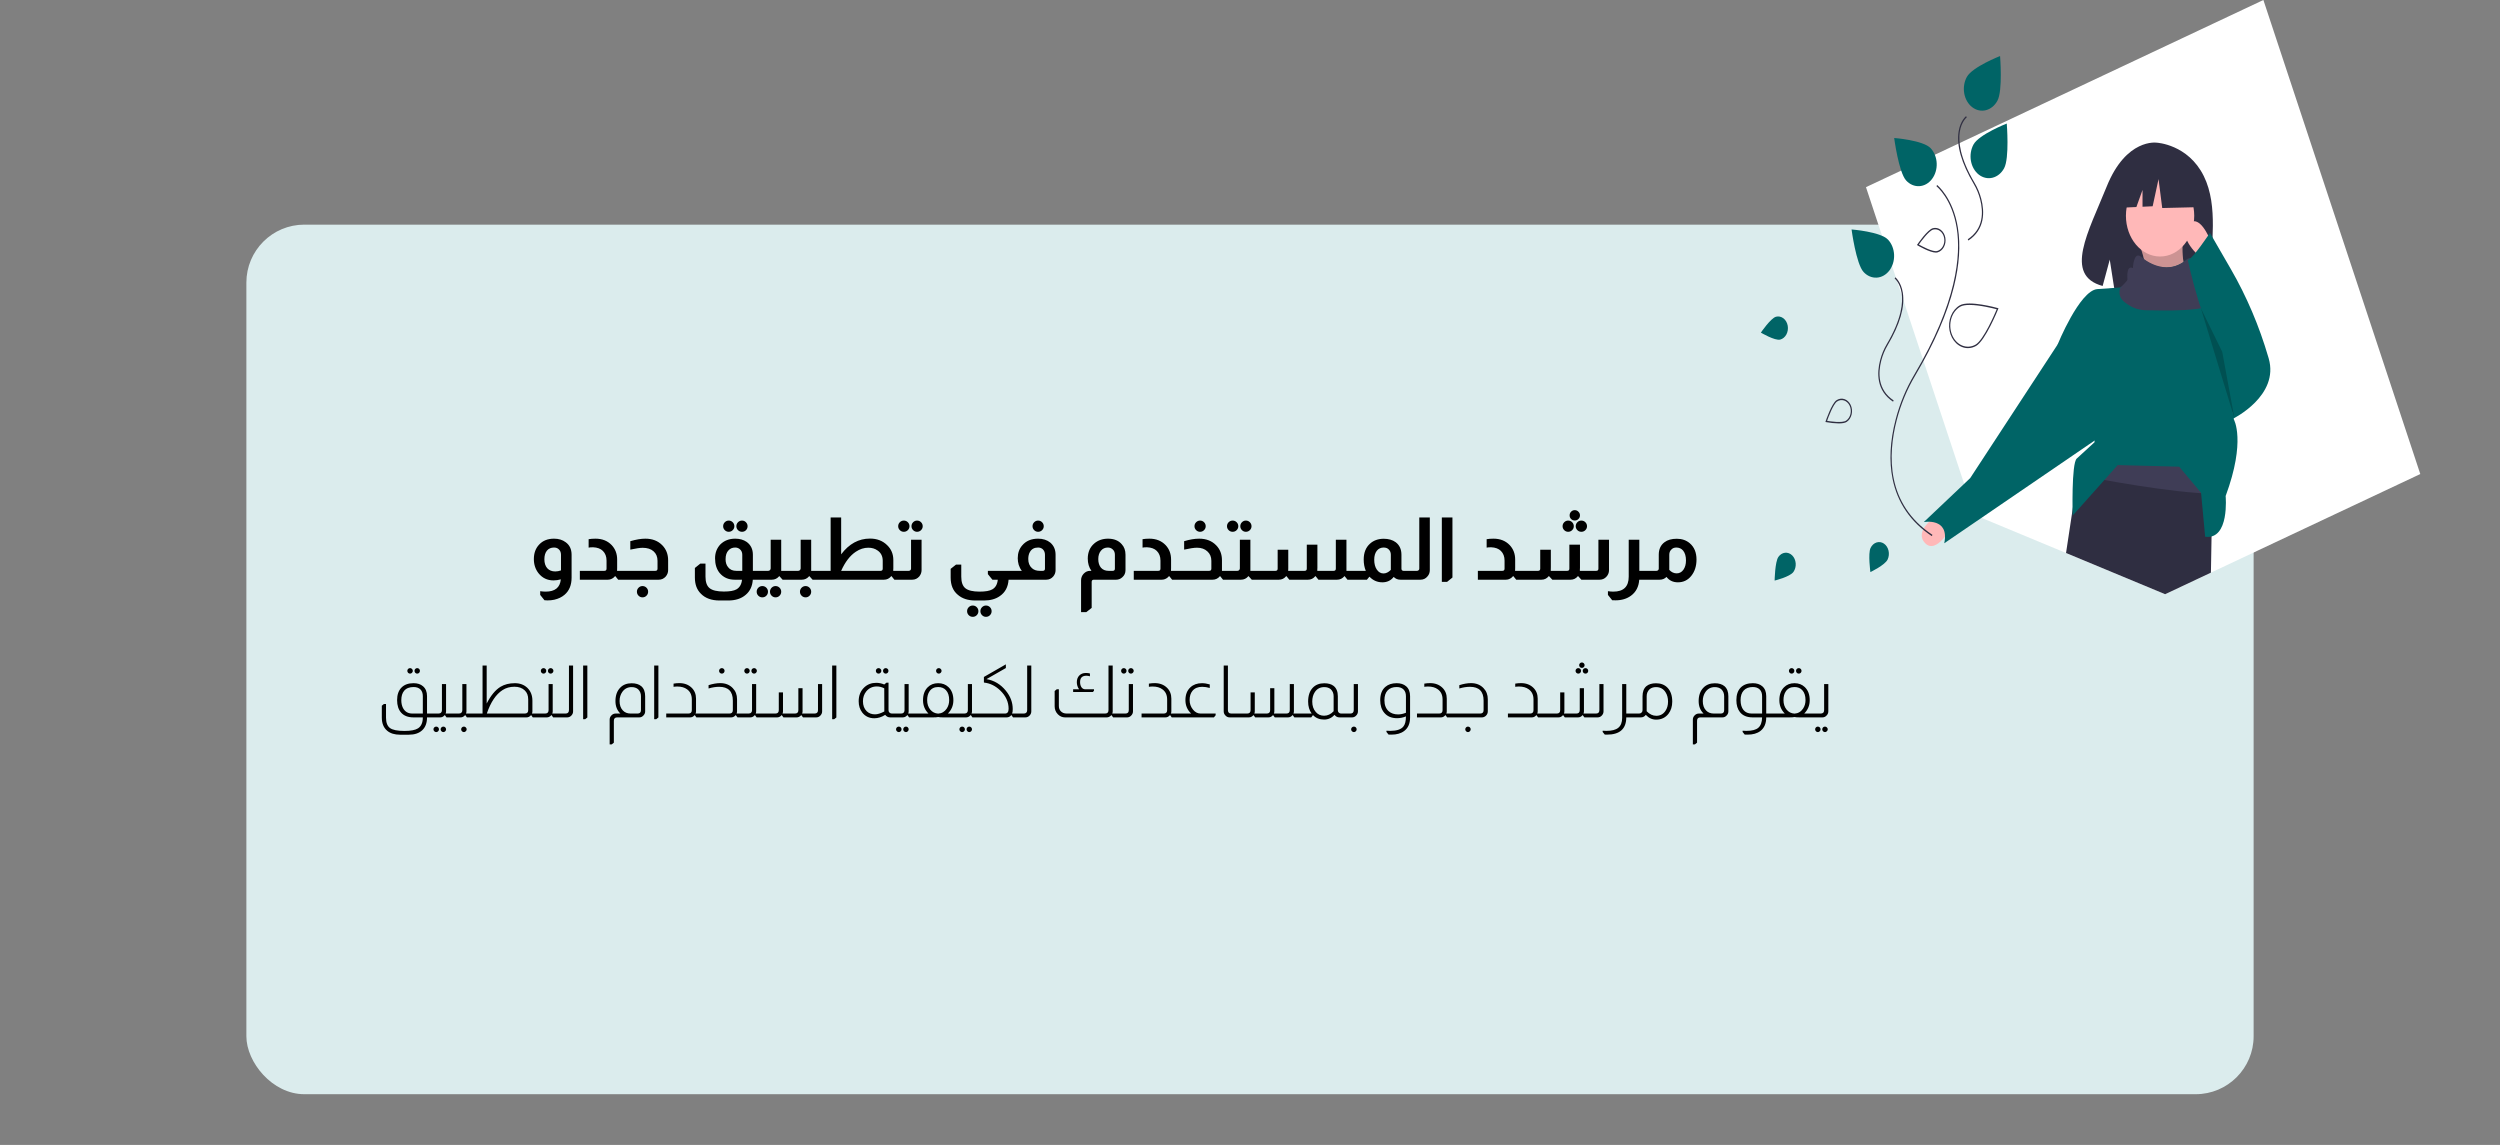 <svg width="345" height="158" viewBox="0 0 345 158" fill="none" xmlns="http://www.w3.org/2000/svg">
<rect x="0" y="0" width="345" height="158" fill="#808080" stroke="none"/>
<rect x="34" y="31" width="277" height="120" rx="8" fill="#DBECED"/>
<path d="M77.392 79.952C77.048 80.048 76.712 80.096 76.384 80.096C75.536 80.096 74.848 79.768 74.32 79.112C73.888 78.56 73.672 77.908 73.672 77.156C73.672 76.332 73.916 75.664 74.404 75.152C74.908 74.608 75.592 74.336 76.456 74.336C77.096 74.336 77.632 74.5 78.064 74.828C78.608 75.22 78.88 75.796 78.88 76.556V79.712C78.88 80.744 78.552 81.536 77.896 82.088C77.52 82.408 77.052 82.632 76.492 82.76C76.212 82.824 75.9 82.856 75.556 82.856C75.468 82.856 75.328 82.848 75.136 82.832L74.548 82.1V81.584C74.804 81.624 75.056 81.644 75.304 81.644C76.592 81.644 77.288 81.08 77.392 79.952ZM77.416 76.556C77.416 76.212 77.3 75.948 77.068 75.764C76.908 75.628 76.704 75.56 76.456 75.56C76.04 75.56 75.712 75.704 75.472 75.992C75.24 76.28 75.124 76.676 75.124 77.18C75.124 77.7 75.256 78.112 75.52 78.416C75.792 78.712 76.16 78.86 76.624 78.86C76.88 78.86 77.144 78.812 77.416 78.716V76.556ZM81.231 74.408C81.503 74.36 81.819 74.336 82.179 74.336C83.099 74.336 83.843 74.632 84.411 75.224C84.915 75.76 85.167 76.424 85.167 77.216V78.368C85.167 78.552 85.163 78.688 85.155 78.776H85.467V80H85.311L84.915 79.508H84.879C84.815 79.58 84.747 79.648 84.675 79.712C84.435 79.904 84.167 80 83.871 80H80.019V78.776H83.403C83.603 78.776 83.703 78.676 83.703 78.476V77.36C83.703 76.808 83.535 76.364 83.199 76.028C82.887 75.716 82.435 75.548 81.843 75.524C81.571 75.524 81.367 75.54 81.231 75.572V74.408ZM86.982 74.684C87.774 74.452 88.466 74.336 89.058 74.336C90.026 74.336 90.806 74.64 91.398 75.248C91.934 75.8 92.202 76.488 92.202 77.312V78.68C92.202 79.008 92.09 79.304 91.866 79.568C91.602 79.856 91.282 80 90.906 80H85.386V78.776H90.438C90.638 78.776 90.738 78.676 90.738 78.476V77.396C90.738 76.836 90.554 76.396 90.186 76.076C89.826 75.756 89.326 75.596 88.686 75.596C88.318 75.596 87.75 75.68 86.982 75.848V74.684ZM88.662 80.876C88.878 80.876 89.062 80.952 89.214 81.104C89.366 81.256 89.442 81.44 89.442 81.656C89.442 81.872 89.366 82.056 89.214 82.208C89.062 82.36 88.878 82.436 88.662 82.436C88.454 82.436 88.274 82.36 88.122 82.208C87.97 82.056 87.894 81.872 87.894 81.656C87.894 81.44 87.97 81.256 88.122 81.104C88.274 80.952 88.454 80.876 88.662 80.876ZM100.562 71.84C100.778 71.84 100.962 71.916 101.114 72.068C101.266 72.22 101.342 72.404 101.342 72.62C101.342 72.828 101.266 73.008 101.114 73.16C100.962 73.312 100.778 73.388 100.562 73.388C100.354 73.388 100.174 73.312 100.022 73.16C99.87 73.008 99.794 72.828 99.794 72.62C99.794 72.404 99.87 72.22 100.022 72.068C100.174 71.916 100.354 71.84 100.562 71.84ZM102.398 71.84C102.614 71.84 102.794 71.916 102.938 72.068C103.09 72.22 103.166 72.404 103.166 72.62C103.166 72.836 103.09 73.02 102.938 73.172C102.794 73.316 102.614 73.388 102.398 73.388C102.182 73.388 101.998 73.312 101.846 73.16C101.694 73.008 101.618 72.828 101.618 72.62C101.618 72.404 101.694 72.22 101.846 72.068C101.998 71.916 102.182 71.84 102.398 71.84ZM101.39 80C100.518 80 99.822 79.688 99.302 79.064C98.886 78.544 98.678 77.872 98.678 77.048C98.678 76.296 98.918 75.66 99.398 75.14C99.934 74.604 100.622 74.336 101.462 74.336C102.078 74.336 102.602 74.484 103.034 74.78C103.61 75.196 103.898 75.788 103.898 76.556V78.776H104.282V80H103.886C103.83 80.896 103.498 81.596 102.89 82.1C102.29 82.612 101.49 82.868 100.49 82.868H99.302C98.198 82.868 97.342 82.56 96.734 81.944C96.174 81.4 95.894 80.656 95.894 79.712V78.38L96.638 77.78H97.358V79.58C97.358 80.332 97.546 80.86 97.922 81.164C98.306 81.476 98.962 81.632 99.89 81.632C100.698 81.632 101.278 81.532 101.63 81.332C102.078 81.076 102.334 80.632 102.398 80H101.39ZM102.434 76.556C102.434 76.244 102.326 75.992 102.11 75.8C101.926 75.64 101.71 75.56 101.462 75.56C101.078 75.56 100.77 75.688 100.538 75.944C100.266 76.216 100.13 76.628 100.13 77.18C100.13 77.628 100.246 77.992 100.478 78.272C100.734 78.608 101.11 78.776 101.606 78.776H102.434V76.556ZM107.806 74.48V78.596V78.776H108.418V80H107.998L107.554 79.508H107.53C107.258 79.836 106.918 80 106.51 80H104.194V78.776H106.006C106.118 78.776 106.198 78.744 106.246 78.68C106.318 78.616 106.354 78.536 106.354 78.44V74.48H107.806ZM105.202 80.876C105.418 80.876 105.602 80.952 105.754 81.104C105.906 81.256 105.982 81.44 105.982 81.656C105.982 81.872 105.906 82.056 105.754 82.208C105.602 82.36 105.418 82.436 105.202 82.436C104.986 82.436 104.802 82.36 104.65 82.208C104.498 82.056 104.422 81.872 104.422 81.656C104.422 81.44 104.498 81.256 104.65 81.104C104.802 80.952 104.986 80.876 105.202 80.876ZM107.026 80.876C107.242 80.876 107.426 80.952 107.578 81.104C107.73 81.256 107.806 81.44 107.806 81.656C107.806 81.872 107.73 82.056 107.578 82.208C107.426 82.36 107.242 82.436 107.026 82.436C106.818 82.436 106.638 82.36 106.486 82.208C106.334 82.056 106.258 81.872 106.258 81.656C106.258 81.44 106.334 81.256 106.486 81.104C106.638 80.952 106.818 80.876 107.026 80.876ZM111.943 74.48V78.596V78.776H112.555V80H112.135L111.691 79.508H111.667C111.395 79.836 111.055 80 110.647 80H108.331V78.776H110.143C110.255 78.776 110.335 78.744 110.383 78.68C110.455 78.616 110.491 78.536 110.491 78.44V74.48H111.943ZM111.175 80.876C111.383 80.876 111.563 80.952 111.715 81.104C111.867 81.256 111.943 81.44 111.943 81.656C111.943 81.872 111.867 82.056 111.715 82.208C111.563 82.36 111.383 82.436 111.175 82.436C110.959 82.436 110.775 82.36 110.623 82.208C110.471 82.056 110.395 81.872 110.395 81.656C110.395 81.44 110.471 81.256 110.623 81.104C110.775 80.952 110.959 80.876 111.175 80.876ZM116.08 71.408V76.496C117.168 75.048 118.496 74.324 120.064 74.324C121.024 74.324 121.812 74.628 122.428 75.236C122.996 75.78 123.28 76.464 123.28 77.288V78.428C123.28 78.46 123.276 78.52 123.268 78.608C123.268 78.688 123.268 78.744 123.268 78.776H123.664V80H123.424L123.028 79.508H122.992C122.728 79.836 122.392 80 121.984 80H112.468V78.776H114.628V71.408H116.08ZM121.816 77.36C121.808 76.752 121.572 76.288 121.108 75.968C120.756 75.712 120.328 75.584 119.824 75.584C119.232 75.584 118.66 75.768 118.108 76.136C117.3 76.672 116.624 77.552 116.08 78.776H121.516C121.716 78.776 121.816 78.676 121.816 78.476V77.36ZM124.729 71.84C124.945 71.84 125.129 71.916 125.281 72.068C125.433 72.22 125.509 72.404 125.509 72.62C125.509 72.828 125.433 73.008 125.281 73.16C125.129 73.312 124.945 73.388 124.729 73.388C124.513 73.388 124.329 73.312 124.177 73.16C124.025 73.008 123.949 72.828 123.949 72.62C123.949 72.404 124.025 72.22 124.177 72.068C124.329 71.916 124.513 71.84 124.729 71.84ZM126.553 71.84C126.769 71.84 126.953 71.916 127.105 72.068C127.257 72.22 127.333 72.404 127.333 72.62C127.333 72.828 127.257 73.008 127.105 73.16C126.953 73.312 126.769 73.388 126.553 73.388C126.345 73.388 126.165 73.312 126.013 73.16C125.861 73.008 125.785 72.828 125.785 72.62C125.785 72.404 125.861 72.22 126.013 72.068C126.165 71.916 126.345 71.84 126.553 71.84ZM127.177 74.48V78.68C127.177 78.992 127.073 79.28 126.865 79.544C126.601 79.848 126.273 80 125.881 80H123.565V78.776H125.413C125.501 78.776 125.577 78.744 125.641 78.68C125.697 78.624 125.725 78.556 125.725 78.476V74.48H127.177ZM132.655 77.912V79.58C132.655 80.34 132.843 80.872 133.219 81.176C133.603 81.488 134.259 81.644 135.187 81.644C135.995 81.644 136.579 81.54 136.939 81.332C137.379 81.084 137.631 80.64 137.695 80H136.951L136.327 79.232V78.776H139.639V80H139.183C139.119 81 138.719 81.752 137.983 82.256C137.407 82.664 136.675 82.868 135.787 82.868H134.599C133.591 82.868 132.787 82.608 132.187 82.088C131.523 81.544 131.191 80.752 131.191 79.712V78.5L131.935 77.912H132.655ZM134.239 83.564C134.455 83.564 134.639 83.64 134.791 83.792C134.943 83.944 135.019 84.128 135.019 84.344C135.019 84.56 134.943 84.744 134.791 84.896C134.639 85.048 134.455 85.124 134.239 85.124C134.023 85.124 133.839 85.048 133.687 84.896C133.535 84.744 133.459 84.56 133.459 84.344C133.459 84.128 133.535 83.944 133.687 83.792C133.839 83.64 134.023 83.564 134.239 83.564ZM136.063 83.564C136.279 83.564 136.463 83.64 136.615 83.792C136.767 83.944 136.843 84.128 136.843 84.344C136.843 84.56 136.767 84.744 136.615 84.896C136.463 85.048 136.279 85.124 136.063 85.124C135.855 85.124 135.675 85.048 135.523 84.896C135.371 84.744 135.295 84.56 135.295 84.344C135.295 84.128 135.371 83.944 135.523 83.792C135.675 83.64 135.855 83.564 136.063 83.564ZM143.257 71.84C143.473 71.84 143.657 71.916 143.809 72.068C143.961 72.22 144.037 72.404 144.037 72.62C144.037 72.828 143.961 73.008 143.809 73.16C143.657 73.312 143.473 73.388 143.257 73.388C143.049 73.388 142.869 73.312 142.717 73.16C142.565 73.008 142.489 72.828 142.489 72.62C142.489 72.404 142.565 72.22 142.717 72.068C142.869 71.916 143.049 71.84 143.257 71.84ZM141.013 78.776C140.829 78.544 140.685 78.268 140.581 77.948C140.493 77.644 140.449 77.34 140.449 77.036C140.449 76.332 140.653 75.744 141.061 75.272C141.581 74.648 142.313 74.336 143.257 74.336C143.929 74.336 144.489 74.516 144.937 74.876C145.425 75.292 145.669 75.852 145.669 76.556V78.68C145.669 79.008 145.561 79.3 145.345 79.556C145.089 79.852 144.765 80 144.373 80H138.601V78.776H141.013ZM144.205 76.556C144.205 76.228 144.093 75.964 143.869 75.764C143.693 75.628 143.489 75.56 143.257 75.56C142.737 75.56 142.361 75.764 142.129 76.172C141.977 76.428 141.901 76.752 141.901 77.144C141.901 77.68 142.069 78.1 142.405 78.404C142.677 78.652 143.033 78.776 143.473 78.776H143.905C144.105 78.776 144.205 78.676 144.205 78.476V76.556ZM150.615 78.776C150.279 78.304 150.111 77.736 150.111 77.072C150.119 76.2 150.415 75.512 150.999 75.008C151.503 74.568 152.135 74.344 152.895 74.336C153.719 74.336 154.351 74.588 154.791 75.092C155.143 75.468 155.319 75.956 155.319 76.556V78.68C155.319 79.088 155.167 79.42 154.863 79.676C154.623 79.892 154.343 80 154.023 80H150.951C150.751 80 150.651 80.1 150.651 80.3V83.888L149.907 84.476H149.187V80.096C149.187 79.736 149.307 79.428 149.547 79.172C149.795 78.908 150.087 78.776 150.423 78.776H150.615ZM153.855 76.556C153.855 76.228 153.747 75.976 153.531 75.8C153.355 75.64 153.139 75.56 152.883 75.56C152.483 75.56 152.163 75.708 151.923 76.004C151.683 76.292 151.563 76.676 151.563 77.156C151.563 77.652 151.687 78.048 151.935 78.344C152.191 78.632 152.539 78.776 152.979 78.776H153.555C153.755 78.776 153.855 78.676 153.855 78.476V76.556ZM157.672 74.408C157.944 74.36 158.26 74.336 158.62 74.336C159.54 74.336 160.284 74.632 160.852 75.224C161.356 75.76 161.608 76.424 161.608 77.216V78.368C161.608 78.552 161.604 78.688 161.596 78.776H161.908V80H161.752L161.356 79.508H161.32C161.256 79.58 161.188 79.648 161.116 79.712C160.876 79.904 160.608 80 160.312 80H156.46V78.776H159.844C160.044 78.776 160.144 78.676 160.144 78.476V77.36C160.144 76.808 159.976 76.364 159.64 76.028C159.328 75.716 158.876 75.548 158.284 75.524C158.012 75.524 157.808 75.54 157.672 75.572V74.408ZM165.607 71.84C165.823 71.84 166.007 71.916 166.159 72.068C166.311 72.22 166.387 72.404 166.387 72.62C166.387 72.828 166.311 73.008 166.159 73.16C166.007 73.312 165.823 73.388 165.607 73.388C165.399 73.388 165.219 73.312 165.067 73.16C164.915 73.008 164.839 72.828 164.839 72.62C164.839 72.404 164.915 72.22 165.067 72.068C165.219 71.916 165.399 71.84 165.607 71.84ZM163.411 74.684C164.171 74.452 164.863 74.336 165.487 74.336C166.455 74.336 167.235 74.64 167.827 75.248C168.363 75.792 168.631 76.48 168.631 77.312V78.596V78.776H169.027V80H168.775L168.379 79.508H168.355C168.083 79.836 167.743 80 167.335 80H161.815V78.776H166.867C167.067 78.776 167.167 78.676 167.167 78.476V77.396C167.167 76.852 166.983 76.416 166.615 76.088C166.255 75.752 165.779 75.584 165.187 75.584C164.795 75.584 164.203 75.672 163.411 75.848V74.684ZM170.105 71.84C170.321 71.84 170.505 71.916 170.657 72.068C170.809 72.22 170.885 72.404 170.885 72.62C170.885 72.828 170.809 73.008 170.657 73.16C170.505 73.312 170.321 73.388 170.105 73.388C169.889 73.388 169.705 73.312 169.553 73.16C169.401 73.008 169.325 72.828 169.325 72.62C169.325 72.404 169.401 72.22 169.553 72.068C169.705 71.916 169.889 71.84 170.105 71.84ZM171.929 71.84C172.145 71.84 172.329 71.916 172.481 72.068C172.633 72.22 172.709 72.404 172.709 72.62C172.709 72.828 172.633 73.008 172.481 73.16C172.329 73.312 172.145 73.388 171.929 73.388C171.721 73.388 171.541 73.312 171.389 73.16C171.237 73.008 171.161 72.828 171.161 72.62C171.161 72.404 171.237 72.22 171.389 72.068C171.541 71.916 171.721 71.84 171.929 71.84ZM172.553 74.48V78.596V78.776H173.165V80H172.745L172.301 79.508H172.277C172.005 79.836 171.665 80 171.257 80H168.941V78.776H170.753C170.865 78.776 170.945 78.744 170.993 78.68C171.065 78.616 171.101 78.536 171.101 78.44V74.48H172.553ZM185.809 74.48V78.404V78.776H186.421V80H185.953L185.557 79.508H185.533C185.261 79.836 184.921 80 184.513 80H181.945L181.549 79.508H181.513C181.249 79.836 180.913 80 180.505 80H177.925L177.529 79.508H177.493C177.229 79.836 176.893 80 176.485 80H173.077V78.776H176.017C176.217 78.776 176.317 78.676 176.317 78.476V75.86H177.781V78.404C177.781 78.572 177.777 78.696 177.769 78.776H180.037C180.237 78.776 180.337 78.676 180.337 78.476V75.164H181.801V78.368C181.801 78.416 181.797 78.488 181.789 78.584C181.789 78.672 181.789 78.736 181.789 78.776H184.045C184.245 78.776 184.345 78.676 184.345 78.476V74.48H185.809ZM188.479 78.776C188.287 78.312 188.191 77.792 188.191 77.216C188.191 76.272 188.483 75.54 189.067 75.02C189.555 74.58 190.179 74.356 190.939 74.348C191.619 74.348 192.175 74.508 192.607 74.828C193.135 75.228 193.399 75.804 193.399 76.556V78.476C193.399 78.548 193.419 78.616 193.459 78.68C193.523 78.744 193.595 78.776 193.675 78.776H193.783V80H193.255C192.895 80 192.587 79.872 192.331 79.616C191.939 80.112 191.419 80.36 190.771 80.36C190.075 80.36 189.483 80.104 188.995 79.592H188.971L188.635 80H186.343V78.776H188.479ZM191.935 76.556C191.935 76.26 191.843 76.02 191.659 75.836C191.491 75.652 191.251 75.56 190.939 75.56C190.547 75.56 190.231 75.712 189.991 76.016C189.759 76.32 189.643 76.728 189.643 77.24C189.643 77.8 189.763 78.256 190.003 78.608C190.243 78.96 190.551 79.136 190.927 79.136C191.271 79.136 191.607 78.972 191.935 78.644V76.556ZM197.314 71.408V78.68C197.314 79.016 197.206 79.304 196.99 79.544C196.742 79.848 196.418 80 196.018 80H193.702V78.776H195.55C195.638 78.776 195.714 78.744 195.778 78.68C195.834 78.624 195.862 78.556 195.862 78.476V71.408H197.314ZM200.437 71.408V79.7L199.693 80.3H198.973V71.408H200.437ZM205.157 74.408C205.429 74.36 205.745 74.336 206.105 74.336C207.025 74.336 207.769 74.632 208.337 75.224C208.841 75.76 209.093 76.424 209.093 77.216V78.368C209.093 78.552 209.089 78.688 209.081 78.776H209.393V80H209.237L208.841 79.508H208.805C208.741 79.58 208.673 79.648 208.601 79.712C208.361 79.904 208.093 80 207.797 80H203.945V78.776H207.329C207.529 78.776 207.629 78.676 207.629 78.476V77.36C207.629 76.808 207.461 76.364 207.125 76.028C206.813 75.716 206.361 75.548 205.769 75.524C205.497 75.524 205.293 75.54 205.157 75.572V74.408ZM217.316 70.4C217.516 70.4 217.684 70.472 217.82 70.616C217.964 70.752 218.036 70.92 218.036 71.12C218.036 71.32 217.964 71.488 217.82 71.624C217.684 71.76 217.516 71.828 217.316 71.828C217.116 71.828 216.948 71.76 216.812 71.624C216.676 71.488 216.608 71.32 216.608 71.12C216.608 70.92 216.676 70.752 216.812 70.616C216.948 70.472 217.116 70.4 217.316 70.4ZM216.404 71.84C216.62 71.84 216.804 71.916 216.956 72.068C217.108 72.22 217.184 72.404 217.184 72.62C217.184 72.828 217.108 73.008 216.956 73.16C216.804 73.312 216.62 73.388 216.404 73.388C216.196 73.388 216.016 73.312 215.864 73.16C215.712 73.008 215.636 72.828 215.636 72.62C215.636 72.404 215.712 72.22 215.864 72.068C216.016 71.916 216.196 71.84 216.404 71.84ZM218.228 71.84C218.444 71.84 218.628 71.916 218.78 72.068C218.932 72.22 219.008 72.404 219.008 72.62C219.008 72.828 218.932 73.008 218.78 73.16C218.628 73.312 218.444 73.388 218.228 73.388C218.012 73.388 217.828 73.312 217.676 73.16C217.524 73.008 217.448 72.828 217.448 72.62C217.448 72.404 217.524 72.22 217.676 72.068C217.828 71.916 218.012 71.84 218.228 71.84ZM222.044 74.48V78.68C222.044 79.04 221.916 79.352 221.66 79.616C221.412 79.872 221.108 80 220.748 80H218.228L217.784 79.508H217.748C217.484 79.836 217.148 80 216.74 80H214.22L213.764 79.508H213.728C213.464 79.836 213.128 80 212.72 80H209.312V78.776H212.252C212.452 78.776 212.552 78.676 212.552 78.476V75.86H214.016V78.26C214.016 78.492 214.012 78.664 214.004 78.776H216.272C216.472 78.776 216.572 78.676 216.572 78.476V75.164H218.036V78.368C218.036 78.416 218.032 78.488 218.024 78.584C218.024 78.672 218.024 78.736 218.024 78.776H220.28C220.48 78.776 220.58 78.676 220.58 78.476V74.48H222.044ZM226.227 74.48V78.776H226.839V80H226.215C226.151 80.96 225.771 81.696 225.075 82.208C224.499 82.632 223.791 82.844 222.951 82.844C222.807 82.844 222.651 82.84 222.483 82.832L221.895 82.1V81.584C222.151 81.624 222.399 81.644 222.639 81.644C224.055 81.644 224.763 80.956 224.763 79.58V74.48H226.227ZM228.909 76.556C228.909 75.796 229.173 75.22 229.701 74.828C230.117 74.508 230.685 74.348 231.405 74.348C232.109 74.348 232.705 74.556 233.193 74.972C233.809 75.5 234.117 76.248 234.117 77.216C234.117 78.128 233.873 78.884 233.385 79.484C232.913 80.068 232.301 80.36 231.549 80.36C230.885 80.36 230.361 80.112 229.977 79.616C229.721 79.872 229.409 80 229.041 80H226.749V78.776H228.597C228.685 78.776 228.761 78.744 228.825 78.68C228.881 78.624 228.909 78.556 228.909 78.476V76.556ZM230.361 78.644C230.657 78.964 230.997 79.124 231.381 79.124C231.757 79.124 232.065 78.96 232.305 78.632C232.545 78.296 232.665 77.864 232.665 77.336C232.665 76.76 232.533 76.308 232.269 75.98C232.029 75.7 231.717 75.56 231.333 75.56C231.045 75.56 230.817 75.652 230.649 75.836C230.457 76.012 230.361 76.252 230.361 76.556V78.644Z" fill="black"/>
<g clip-path="url(#clip0_3378_9804)">
<path d="M334 65.417L305.108 79.023L298.787 82L285.113 76.314L273.444 71.462L272.475 71.06L271.055 66.768L265.407 49.705L262.572 41.139L261.72 38.564L261.103 36.7L259.729 32.549L257.504 25.827L262.364 23.539L267.005 21.353L270.342 19.782L312.347 0L334 65.417Z" fill="white"/>
<path d="M245.095 43.707C245.446 43.617 245.812 43.696 246.114 43.928C246.416 44.16 246.628 44.525 246.704 44.944C246.78 45.362 246.713 45.799 246.519 46.159C246.325 46.519 246.018 46.772 245.668 46.863C244.937 47.052 243 45.9 243 45.9C243 45.9 244.364 43.896 245.095 43.707Z" fill="#006466"/>
<path d="M245.418 76.854C245.648 76.525 245.978 76.318 246.335 76.279C246.693 76.24 247.049 76.372 247.324 76.646C247.6 76.92 247.774 77.314 247.806 77.74C247.839 78.166 247.728 78.591 247.499 78.92C247.02 79.605 244.899 80.12 244.899 80.12C244.899 80.12 244.94 77.539 245.418 76.854Z" fill="#006466"/>
<path d="M304.119 24.29C301.939 19.895 297.625 19.69 297.625 19.69C297.625 19.69 293.421 19.049 290.725 25.742C288.211 31.981 284.742 38.004 290.166 39.464L291.146 35.827L291.753 39.735C292.525 39.801 293.299 39.817 294.073 39.782C299.882 39.559 305.413 39.848 305.235 37.362C304.998 34.057 306.217 28.518 304.119 24.29Z" fill="#2F2E41"/>
<path d="M295.169 33.487C295.921 35.47 296.394 37.833 296.677 40.457L302.709 40.008C301.322 37.664 300.862 34.973 301.39 31.913L295.169 33.487Z" fill="#FFB8B8"/>
<path opacity="0.2" d="M295.169 33.487C295.921 35.47 296.394 37.833 296.677 40.457L302.709 40.008C301.322 37.664 300.862 34.973 301.39 31.913L295.169 33.487Z" fill="black"/>
<path d="M267.182 71.231C267.182 71.231 264.06 73.226 265.645 74.929C267.229 76.632 269.322 72.675 269.322 72.675L267.182 71.231Z" fill="#FFB8B8"/>
<path d="M305.348 65.415L305.3 68.14L305.195 74.028L305.108 79.023L298.787 82L285.113 76.314L286.013 70.356L286.74 65.545L287.064 63.391L303.463 60.693L305.348 65.415Z" fill="#2F2E41"/>
<path d="M305.348 65.415L305.299 68.14C299.497 67.962 290.504 66.292 286.739 65.545L287.064 63.391L303.463 60.693L305.348 65.415Z" fill="#3F3D56"/>
<path d="M298.091 35.398C300.694 35.398 302.804 32.882 302.804 29.777C302.804 26.673 300.694 24.156 298.091 24.156C295.488 24.156 293.378 26.673 293.378 29.777C293.378 32.882 295.488 35.398 298.091 35.398Z" fill="#FFB8B8"/>
<path d="M307.139 68.45C307.139 68.45 307.705 74.521 304.312 74.071L303.746 68.001L300.73 64.403L292.247 64.178L286.027 71.148C286.027 71.148 285.838 63.953 286.592 63.279C287.346 62.604 289.043 61.031 289.043 61.031V59.906L283.953 47.54C283.953 47.54 286.969 40.12 289.42 39.895L292.624 39.67C292.624 39.67 293.755 38.996 293.755 38.771C293.755 38.546 293.567 36.747 294.509 37.197C294.509 37.197 294.594 34.89 295.588 35.594C295.588 35.594 298.715 38.517 301.889 35.722C301.889 35.722 303.369 35.398 303.181 36.298C302.992 37.197 303.181 37.872 303.558 37.872C303.935 37.872 305.631 38.546 305.631 38.996C305.631 39.093 305.754 40.023 305.946 41.424V41.426C306.645 46.533 308.27 57.883 308.27 57.883C308.27 57.883 309.967 60.806 307.139 68.45Z" fill="#006466"/>
<path d="M285.273 46.416L283.953 47.54L271.889 65.977L265.48 72.048C265.48 72.048 269.062 71.373 268.308 74.971L290.362 59.906L285.273 46.416Z" fill="#006466"/>
<path d="M305.946 41.424V41.426C305.695 43.185 297.525 42.818 296.394 42.818C295.263 42.818 294.321 42.593 293.19 41.694C292.059 40.795 292.624 39.67 292.624 39.67C292.624 39.67 293.587 38.796 293.587 38.571C293.587 38.346 293.399 36.547 294.341 36.997C294.341 36.997 294.426 34.69 295.42 35.394C295.42 35.394 298.715 38.517 301.889 35.722C301.889 35.722 303.369 35.398 303.181 36.298C302.992 37.197 303.181 37.872 303.558 37.872C303.935 37.872 305.631 38.546 305.631 38.996C305.631 39.093 305.754 40.023 305.946 41.424Z" fill="#3F3D56"/>
<path d="M304.971 33.038C304.971 33.038 303.463 29.215 301.955 31.014C300.447 32.813 303.652 35.511 303.652 35.511L304.971 33.038Z" fill="#FFB8B8"/>
<path d="M304.971 32.138C304.971 32.138 302.643 35.648 301.922 35.917C301.922 35.917 304.029 45.854 306.668 48.552L308.176 57.77C308.176 57.77 314.585 54.623 313.077 49.451C313.062 49.399 313.047 49.348 313.032 49.297C311.773 44.99 310.035 40.904 307.865 37.149L304.971 32.138Z" fill="#006466"/>
<path opacity="0.2" d="M303.727 42.549L308.364 57.77L306.668 48.552L303.727 42.549Z" fill="black"/>
<path d="M303.155 23.866L298.893 21.203L293.008 22.293L291.79 28.708L294.821 28.569L295.668 26.212V28.53L297.067 28.465L297.878 24.713L298.386 28.708L303.358 28.587L303.155 23.866Z" fill="#2F2E41"/>
<path d="M266.593 73.984C263.664 72.036 261.84 69.376 261.172 66.079C260.677 63.631 260.819 60.876 261.596 57.891C262.171 55.69 263.034 53.611 264.152 51.731C270.085 41.713 270.621 35.186 270.025 31.474C269.372 27.404 267.251 25.714 267.23 25.698L267.321 25.529C267.343 25.547 269.52 27.276 270.189 31.428C270.575 33.822 270.393 36.552 269.65 39.542C268.725 43.263 266.922 47.402 264.29 51.846C263.181 53.709 262.326 55.769 261.756 57.95C260.483 62.846 260.303 69.571 266.675 73.809L266.593 73.984Z" fill="#2F2E41"/>
<path d="M261.243 55.435C258.933 53.899 258.997 51.465 259.458 49.694C259.662 48.913 259.968 48.175 260.365 47.507C262.444 43.998 262.632 41.718 262.423 40.424C262.197 39.018 261.471 38.441 261.463 38.435L261.555 38.267C261.587 38.292 262.349 38.897 262.588 40.386C262.9 42.325 262.199 44.759 260.503 47.623C260.116 48.273 259.817 48.992 259.618 49.753C259.176 51.454 259.113 53.79 261.324 55.26L261.243 55.435Z" fill="#2F2E41"/>
<path d="M271.634 33.194L271.552 33.018C273.763 31.548 273.7 29.212 273.258 27.512C273.059 26.751 272.761 26.032 272.374 25.382C270.678 22.518 269.976 20.083 270.288 18.145C270.528 16.656 271.289 16.051 271.322 16.026L271.413 16.194C271.406 16.2 270.676 16.784 270.452 18.19C270.246 19.484 270.436 21.762 272.511 25.266C272.908 25.933 273.214 26.671 273.419 27.453C273.879 29.224 273.944 31.658 271.634 33.194Z" fill="#2F2E41"/>
<path d="M276.565 23.225C276.385 23.555 276.151 23.84 275.878 24.063C275.605 24.286 275.297 24.443 274.974 24.524C274.65 24.606 274.316 24.61 273.99 24.537C273.665 24.465 273.355 24.316 273.078 24.101C272.8 23.885 272.561 23.606 272.375 23.28C272.188 22.954 272.057 22.588 271.988 22.201C271.92 21.815 271.917 21.416 271.978 21.029C272.039 20.64 272.164 20.271 272.344 19.94C273.105 18.55 276.933 17.051 276.933 17.051C276.933 17.051 277.326 21.834 276.565 23.225Z" fill="#006466"/>
<path d="M275.641 13.907C275.461 14.238 275.227 14.523 274.954 14.746C274.681 14.969 274.373 15.126 274.05 15.207C273.726 15.288 273.392 15.293 273.066 15.22C272.741 15.147 272.431 14.999 272.154 14.783C271.876 14.567 271.638 14.289 271.451 13.963C271.264 13.637 271.133 13.27 271.065 12.884C270.996 12.498 270.993 12.099 271.054 11.711C271.115 11.323 271.24 10.953 271.421 10.623C272.181 9.232 276.009 7.734 276.009 7.734C276.009 7.734 276.402 12.517 275.641 13.907Z" fill="#006466"/>
<path d="M271.58 48.043C270.989 48.044 270.415 47.805 269.953 47.365C269.49 46.926 269.167 46.312 269.037 45.624C268.906 44.936 268.975 44.216 269.233 43.582C269.491 42.947 269.922 42.436 270.456 42.133C271.724 41.412 275.528 42.467 275.69 42.513L275.792 42.541L275.746 42.654C275.674 42.832 273.964 47.02 272.696 47.741C272.347 47.939 271.966 48.042 271.58 48.043ZM271.792 42.082C271.276 42.082 270.824 42.146 270.528 42.314C269.945 42.645 269.496 43.239 269.28 43.966C269.064 44.692 269.099 45.491 269.377 46.187C269.655 46.882 270.153 47.418 270.762 47.675C271.37 47.933 272.04 47.891 272.623 47.56C273.727 46.933 275.262 43.364 275.548 42.68C275.09 42.558 273.203 42.082 271.792 42.082Z" fill="#2F2E41"/>
<path d="M266.445 20.467C266.69 20.733 266.888 21.054 267.028 21.411C267.169 21.768 267.249 22.155 267.264 22.549C267.28 22.944 267.23 23.338 267.117 23.709C267.005 24.08 266.832 24.421 266.609 24.713C266.386 25.005 266.117 25.241 265.818 25.409C265.518 25.576 265.194 25.672 264.863 25.69C264.533 25.709 264.203 25.649 263.891 25.515C263.58 25.381 263.294 25.175 263.05 24.909C262.021 23.79 261.396 19.043 261.396 19.043C261.396 19.043 265.417 19.349 266.445 20.467Z" fill="#006466"/>
<path d="M260.566 33.09C261.059 33.628 261.354 34.377 261.385 35.173C261.416 35.969 261.18 36.748 260.73 37.337C260.279 37.926 259.651 38.277 258.984 38.314C258.316 38.351 257.664 38.069 257.17 37.532C256.142 36.414 255.516 31.666 255.516 31.666C255.516 31.666 259.537 31.972 260.566 33.09Z" fill="#006466"/>
<path d="M267.156 34.861C266.315 34.861 264.707 33.911 264.633 33.867L264.539 33.811L264.605 33.714C264.662 33.631 265.996 31.68 266.747 31.487C267.12 31.39 267.509 31.475 267.83 31.721C268.15 31.967 268.376 32.355 268.456 32.8C268.537 33.244 268.466 33.709 268.26 34.091C268.054 34.473 267.728 34.742 267.356 34.838C267.29 34.854 267.223 34.862 267.156 34.861ZM264.803 33.743C265.2 33.968 266.717 34.798 267.32 34.642C267.649 34.557 267.936 34.32 268.118 33.982C268.3 33.645 268.363 33.235 268.291 32.842C268.22 32.45 268.021 32.107 267.738 31.89C267.455 31.672 267.112 31.598 266.783 31.682C266.179 31.838 265.086 33.342 264.803 33.743Z" fill="#2F2E41"/>
<path d="M258.136 75.623C258.312 75.251 258.606 74.978 258.952 74.864C259.298 74.749 259.667 74.804 259.98 75.015C260.292 75.225 260.521 75.575 260.617 75.988C260.713 76.4 260.668 76.841 260.492 77.214C260.123 77.99 258.114 78.948 258.114 78.948C258.114 78.948 257.767 76.4 258.136 75.623Z" fill="#006466"/>
<path d="M253.739 58.433C253.159 58.422 252.581 58.362 252.008 58.255L251.905 58.235L251.944 58.119C251.977 58.02 252.766 55.684 253.435 55.233C253.599 55.122 253.78 55.051 253.968 55.024C254.155 54.996 254.345 55.013 254.527 55.074C254.709 55.134 254.879 55.236 255.028 55.375C255.177 55.514 255.301 55.686 255.394 55.882C255.487 56.078 255.546 56.294 255.569 56.517C255.592 56.741 255.578 56.967 255.528 57.184C255.477 57.401 255.391 57.604 255.275 57.782C255.159 57.959 255.014 58.107 254.85 58.218C254.61 58.38 254.187 58.433 253.739 58.433ZM252.14 58.076C252.575 58.151 254.23 58.406 254.767 58.044C255.061 57.846 255.276 57.518 255.366 57.131C255.456 56.744 255.413 56.33 255.248 55.98C255.082 55.631 254.807 55.374 254.482 55.267C254.158 55.159 253.811 55.21 253.518 55.407C252.98 55.77 252.31 57.593 252.14 58.076Z" fill="#2F2E41"/>
</g>
<path d="M56.59 92.2C56.69 92.2 56.777 92.237 56.85 92.31C56.93 92.383 56.97 92.473 56.97 92.58C56.97 92.68 56.93 92.77 56.85 92.85C56.777 92.923 56.69 92.96 56.59 92.96C56.483 92.96 56.393 92.923 56.32 92.85C56.247 92.77 56.21 92.68 56.21 92.58C56.21 92.473 56.247 92.383 56.32 92.31C56.393 92.237 56.483 92.2 56.59 92.2ZM57.57 92.2C57.677 92.2 57.767 92.237 57.84 92.31C57.913 92.383 57.95 92.473 57.95 92.58C57.95 92.68 57.913 92.77 57.84 92.85C57.767 92.923 57.677 92.96 57.57 92.96C57.47 92.96 57.383 92.923 57.31 92.85C57.237 92.77 57.2 92.68 57.2 92.58C57.2 92.473 57.237 92.383 57.31 92.31C57.383 92.237 57.47 92.2 57.57 92.2ZM57.05 99C56.317 99 55.753 98.783 55.36 98.35C54.987 97.93 54.8 97.353 54.8 96.62C54.8 95.873 55 95.297 55.4 94.89C55.793 94.483 56.35 94.28 57.07 94.28C57.617 94.28 58.05 94.42 58.37 94.7C58.743 95.013 58.93 95.47 58.93 96.07V98.47H59.25V99H58.93C58.93 99.767 58.71 100.357 58.27 100.77C57.83 101.183 57.21 101.39 56.41 101.39H55.21C54.457 101.39 53.863 101.207 53.43 100.84C52.937 100.427 52.69 99.82 52.69 99.02V97.39L52.98 97.15H53.27V99.03C53.27 99.723 53.453 100.203 53.82 100.47C54.187 100.737 54.85 100.87 55.81 100.87C56.69 100.87 57.317 100.75 57.69 100.51C58.13 100.223 58.35 99.72 58.35 99H57.05ZM58.35 96.08C58.35 95.68 58.243 95.37 58.03 95.15C57.797 94.923 57.48 94.81 57.08 94.81C56.5 94.81 56.063 94.983 55.77 95.33C55.51 95.643 55.38 96.073 55.38 96.62C55.38 97.027 55.453 97.38 55.6 97.68C55.867 98.207 56.303 98.47 56.91 98.47H58.35V96.08ZM61.557 94.4V98.17C61.557 98.263 61.537 98.363 61.497 98.47H62.047V99H61.617L61.397 98.69H61.367C61.194 98.897 60.987 99 60.747 99H59.167V98.47H60.517C60.677 98.47 60.797 98.423 60.877 98.33C60.95 98.25 60.987 98.14 60.987 98V94.4H61.557ZM60.197 100.27C60.304 100.27 60.394 100.307 60.467 100.38C60.54 100.453 60.577 100.543 60.577 100.65C60.577 100.75 60.54 100.837 60.467 100.91C60.394 100.99 60.304 101.03 60.197 101.03C60.097 101.03 60.007 100.99 59.927 100.91C59.854 100.837 59.817 100.75 59.817 100.65C59.817 100.543 59.854 100.453 59.927 100.38C60.007 100.307 60.097 100.27 60.197 100.27ZM61.187 100.27C61.287 100.27 61.374 100.307 61.447 100.38C61.52 100.453 61.557 100.543 61.557 100.65C61.557 100.75 61.52 100.837 61.447 100.91C61.374 100.99 61.287 101.03 61.187 101.03C61.08 101.03 60.99 100.99 60.917 100.91C60.844 100.837 60.807 100.75 60.807 100.65C60.807 100.543 60.844 100.453 60.917 100.38C60.99 100.307 61.08 100.27 61.187 100.27ZM64.37 94.4V98.17C64.37 98.263 64.35 98.363 64.309 98.47H64.859V99H64.43L64.21 98.69H64.18C64.006 98.897 63.8 99 63.559 99H61.98V98.47H63.33C63.489 98.47 63.609 98.423 63.69 98.33C63.763 98.25 63.8 98.14 63.8 98V94.4H64.37ZM64.019 100.27C64.12 100.27 64.206 100.307 64.279 100.38C64.359 100.453 64.4 100.543 64.4 100.65C64.4 100.75 64.359 100.837 64.279 100.91C64.206 100.99 64.12 101.03 64.019 101.03C63.913 101.03 63.823 100.99 63.749 100.91C63.676 100.837 63.639 100.75 63.639 100.65C63.639 100.543 63.676 100.453 63.749 100.38C63.823 100.307 63.913 100.27 64.019 100.27ZM67.162 91.84V97.09C67.729 95.977 68.369 95.203 69.082 94.77C69.629 94.443 70.285 94.28 71.052 94.28C71.745 94.28 72.319 94.493 72.772 94.92C73.239 95.373 73.472 95.967 73.472 96.7V98.17C73.472 98.263 73.452 98.363 73.412 98.47H73.952V99H73.522L73.302 98.69H73.282C73.109 98.897 72.902 99 72.662 99H64.792V98.47H66.592V91.84H67.162ZM72.892 96.51C72.892 95.99 72.735 95.58 72.422 95.28C72.069 94.94 71.595 94.77 71.002 94.77C70.375 94.77 69.825 94.923 69.352 95.23C68.439 95.817 67.715 96.897 67.182 98.47H72.422C72.735 98.47 72.892 98.313 72.892 98V96.51ZM75.004 92.2C75.111 92.2 75.201 92.237 75.274 92.31C75.347 92.383 75.384 92.473 75.384 92.58C75.384 92.68 75.347 92.77 75.274 92.85C75.201 92.923 75.111 92.96 75.004 92.96C74.904 92.96 74.817 92.923 74.744 92.85C74.671 92.77 74.634 92.68 74.634 92.58C74.634 92.473 74.671 92.383 74.744 92.31C74.817 92.237 74.904 92.2 75.004 92.2ZM75.994 92.2C76.094 92.2 76.18 92.237 76.254 92.31C76.334 92.383 76.374 92.473 76.374 92.58C76.374 92.68 76.334 92.77 76.254 92.85C76.18 92.923 76.094 92.96 75.994 92.96C75.887 92.96 75.797 92.923 75.724 92.85C75.65 92.77 75.614 92.68 75.614 92.58C75.614 92.473 75.65 92.383 75.724 92.31C75.797 92.237 75.887 92.2 75.994 92.2ZM76.274 94.4V98.17C76.274 98.263 76.254 98.363 76.214 98.47H76.764V99H76.334L76.114 98.69H76.084C75.91 98.897 75.704 99 75.464 99H73.884V98.47H75.234C75.394 98.47 75.514 98.423 75.594 98.33C75.667 98.25 75.704 98.14 75.704 98V94.4H76.274ZM79.086 91.84V98.17C79.086 98.397 79.003 98.593 78.836 98.76C78.676 98.92 78.49 99 78.276 99H76.696V98.47H78.046C78.193 98.47 78.306 98.433 78.386 98.36C78.473 98.273 78.516 98.153 78.516 98V91.84H79.086ZM81.053 91.84V99.01L80.753 99.25H80.473V91.84H81.053ZM85.612 98.47C85.159 98.037 84.932 97.463 84.932 96.75C84.932 95.963 85.152 95.347 85.592 94.9C85.985 94.493 86.509 94.29 87.162 94.29C87.735 94.29 88.182 94.427 88.502 94.7C88.855 95.007 89.032 95.467 89.032 96.08V98.17C89.032 98.397 88.945 98.593 88.772 98.76C88.619 98.92 88.435 99 88.222 99H85.172C84.865 99 84.712 99.157 84.712 99.47V102.49L84.412 102.73H84.132V99.3C84.132 99.087 84.212 98.897 84.372 98.73C84.539 98.557 84.729 98.47 84.942 98.47H85.612ZM88.452 96.08C88.452 95.687 88.319 95.363 88.052 95.11C87.819 94.917 87.522 94.82 87.162 94.82C86.622 94.82 86.195 95.04 85.882 95.48C85.629 95.833 85.502 96.253 85.502 96.74C85.502 97.293 85.652 97.727 85.952 98.04C86.219 98.327 86.579 98.47 87.032 98.47H87.992C88.299 98.47 88.452 98.313 88.452 98V96.08ZM90.858 91.84V99.01L90.558 99.25H90.278V91.84H90.858ZM92.951 94.34C93.217 94.293 93.484 94.27 93.751 94.27C94.444 94.27 95.011 94.483 95.451 94.91C95.851 95.303 96.051 95.803 96.051 96.41V98.17C96.051 98.27 96.031 98.37 95.991 98.47H96.531V99H96.101L95.881 98.69H95.861C95.841 98.703 95.817 98.727 95.791 98.76C95.637 98.92 95.454 99 95.241 99H91.941V98.47H95.001C95.314 98.47 95.471 98.313 95.471 98V96.53C95.471 95.91 95.254 95.443 94.821 95.13C94.474 94.87 94.024 94.74 93.471 94.74C93.284 94.74 93.111 94.753 92.951 94.78V94.34ZM99.612 92.2C99.719 92.2 99.809 92.237 99.882 92.31C99.956 92.383 99.992 92.473 99.992 92.58C99.992 92.68 99.956 92.77 99.882 92.85C99.809 92.923 99.719 92.96 99.612 92.96C99.512 92.96 99.422 92.923 99.342 92.85C99.269 92.77 99.232 92.68 99.232 92.58C99.232 92.473 99.269 92.383 99.342 92.31C99.422 92.237 99.512 92.2 99.612 92.2ZM97.782 94.55C98.376 94.363 98.912 94.27 99.392 94.27C100.106 94.27 100.682 94.5 101.122 94.96C101.516 95.367 101.712 95.877 101.712 96.49V98.17C101.712 98.263 101.692 98.363 101.652 98.47H102.032V99H101.772L101.542 98.69H101.522C101.342 98.897 101.136 99 100.902 99H96.452V98.47H100.662C100.976 98.47 101.132 98.313 101.132 98V96.68C101.132 95.413 100.502 94.78 99.242 94.78C98.789 94.78 98.302 94.857 97.782 95.01V94.55ZM103.08 92.2C103.187 92.2 103.277 92.237 103.35 92.31C103.423 92.383 103.46 92.473 103.46 92.58C103.46 92.68 103.423 92.77 103.35 92.85C103.277 92.923 103.187 92.96 103.08 92.96C102.98 92.96 102.893 92.923 102.82 92.85C102.747 92.77 102.71 92.68 102.71 92.58C102.71 92.473 102.747 92.383 102.82 92.31C102.893 92.237 102.98 92.2 103.08 92.2ZM104.07 92.2C104.17 92.2 104.257 92.237 104.33 92.31C104.41 92.383 104.45 92.473 104.45 92.58C104.45 92.68 104.41 92.77 104.33 92.85C104.257 92.923 104.17 92.96 104.07 92.96C103.963 92.96 103.873 92.923 103.8 92.85C103.727 92.77 103.69 92.68 103.69 92.58C103.69 92.473 103.727 92.383 103.8 92.31C103.873 92.237 103.963 92.2 104.07 92.2ZM104.35 94.4V98.17C104.35 98.263 104.33 98.363 104.29 98.47H104.84V99H104.41L104.19 98.69H104.16C103.987 98.897 103.78 99 103.54 99H101.96V98.47H103.31C103.47 98.47 103.59 98.423 103.67 98.33C103.743 98.25 103.78 98.14 103.78 98V94.4H104.35ZM113.453 94.4V98.17C113.453 98.39 113.373 98.583 113.213 98.75C113.053 98.917 112.863 99 112.643 99H110.813L110.583 98.69H110.563C110.389 98.897 110.183 99 109.943 99H108.113L107.883 98.69H107.863C107.689 98.897 107.483 99 107.243 99H104.772V98.47H107.003C107.316 98.47 107.473 98.313 107.473 98V95.55H108.053V98.17C108.053 98.27 108.033 98.37 107.993 98.47H109.703C110.016 98.47 110.173 98.313 110.173 98V94.97H110.753V98.17C110.753 98.263 110.733 98.363 110.692 98.47H112.413C112.726 98.47 112.883 98.313 112.883 98V94.4H113.453ZM115.418 91.84V99.01L115.118 99.25H114.838V91.84H115.418ZM121.247 92.2C121.347 92.2 121.434 92.237 121.507 92.31C121.587 92.383 121.627 92.473 121.627 92.58C121.627 92.68 121.587 92.77 121.507 92.85C121.434 92.923 121.347 92.96 121.247 92.96C121.141 92.96 121.051 92.923 120.977 92.85C120.904 92.77 120.867 92.68 120.867 92.58C120.867 92.473 120.904 92.383 120.977 92.31C121.051 92.237 121.141 92.2 121.247 92.2ZM122.227 92.2C122.334 92.2 122.424 92.237 122.497 92.31C122.571 92.383 122.607 92.473 122.607 92.58C122.607 92.68 122.571 92.77 122.497 92.85C122.424 92.923 122.334 92.96 122.227 92.96C122.127 92.96 122.041 92.923 121.967 92.85C121.894 92.77 121.857 92.68 121.857 92.58C121.857 92.473 121.894 92.383 121.967 92.31C122.041 92.237 122.127 92.2 122.227 92.2ZM122.617 94.21V98C122.617 98.14 122.657 98.25 122.737 98.33C122.831 98.423 122.941 98.47 123.067 98.47H123.077V99H122.837C122.564 99 122.337 98.883 122.157 98.65C121.664 98.963 121.164 99.12 120.657 99.12C119.957 99.12 119.404 98.86 118.997 98.34C118.664 97.913 118.497 97.39 118.497 96.77C118.497 95.99 118.751 95.357 119.257 94.87C119.704 94.443 120.257 94.23 120.917 94.23C121.297 94.23 121.667 94.307 122.027 94.46L122.327 94.21H122.617ZM122.027 94.99C121.694 94.817 121.351 94.73 120.997 94.73C120.404 94.73 119.921 94.957 119.547 95.41C119.241 95.79 119.087 96.243 119.087 96.77C119.087 97.343 119.257 97.8 119.597 98.14C119.897 98.433 120.281 98.58 120.747 98.58C121.114 98.58 121.544 98.447 122.037 98.18L122.027 94.99ZM125.395 94.4V98.17C125.395 98.263 125.375 98.363 125.335 98.47H125.885V99H125.455L125.235 98.69H125.205C125.032 98.897 124.825 99 124.585 99H123.005V98.47H124.355C124.515 98.47 124.635 98.423 124.715 98.33C124.788 98.25 124.825 98.14 124.825 98V94.4H125.395ZM124.035 100.27C124.142 100.27 124.232 100.307 124.305 100.38C124.378 100.453 124.415 100.543 124.415 100.65C124.415 100.75 124.378 100.837 124.305 100.91C124.232 100.99 124.142 101.03 124.035 101.03C123.935 101.03 123.845 100.99 123.765 100.91C123.692 100.837 123.655 100.75 123.655 100.65C123.655 100.543 123.692 100.453 123.765 100.38C123.845 100.307 123.935 100.27 124.035 100.27ZM125.025 100.27C125.125 100.27 125.212 100.307 125.285 100.38C125.358 100.453 125.395 100.543 125.395 100.65C125.395 100.75 125.358 100.837 125.285 100.91C125.212 100.99 125.125 101.03 125.025 101.03C124.918 101.03 124.828 100.99 124.755 100.91C124.682 100.837 124.645 100.75 124.645 100.65C124.645 100.543 124.682 100.453 124.755 100.38C124.828 100.307 124.918 100.27 125.025 100.27ZM129.557 92.2C129.657 92.2 129.744 92.237 129.817 92.31C129.897 92.383 129.937 92.473 129.937 92.58C129.937 92.68 129.897 92.77 129.817 92.85C129.744 92.923 129.657 92.96 129.557 92.96C129.451 92.96 129.361 92.923 129.287 92.85C129.214 92.77 129.177 92.68 129.177 92.58C129.177 92.473 129.214 92.383 129.287 92.31C129.361 92.237 129.451 92.2 129.557 92.2ZM128.127 98.47C127.627 97.97 127.377 97.357 127.377 96.63C127.377 95.87 127.591 95.277 128.017 94.85C128.391 94.47 128.874 94.28 129.467 94.28C130.034 94.28 130.504 94.457 130.877 94.81C131.337 95.243 131.567 95.85 131.567 96.63C131.567 97.35 131.314 97.963 130.807 98.47H131.817V99H130.427C130.394 99 130.341 99 130.267 99C130.207 99 130.164 99 130.137 99C129.831 99 129.611 98.983 129.477 98.95H129.457C129.324 98.983 129.101 99 128.787 99H128.637C128.577 99 128.531 99 128.497 99H125.817V98.47H128.127ZM129.467 94.81C128.934 94.81 128.534 95.01 128.267 95.41C128.054 95.723 127.947 96.127 127.947 96.62C127.947 97.147 128.094 97.587 128.387 97.94C128.667 98.273 129.027 98.453 129.467 98.48C129.967 98.447 130.361 98.217 130.647 97.79C130.874 97.45 130.987 97.06 130.987 96.62C130.987 96.027 130.841 95.57 130.547 95.25C130.281 94.957 129.921 94.81 129.467 94.81ZM134.135 94.4V98.17C134.135 98.263 134.115 98.363 134.075 98.47H134.625V99H134.195L133.975 98.69H133.945C133.772 98.897 133.565 99 133.325 99H131.745V98.47H133.095C133.255 98.47 133.375 98.423 133.455 98.33C133.528 98.25 133.565 98.14 133.565 98V94.4H134.135ZM132.775 100.27C132.882 100.27 132.972 100.307 133.045 100.38C133.118 100.453 133.155 100.543 133.155 100.65C133.155 100.75 133.118 100.837 133.045 100.91C132.972 100.99 132.882 101.03 132.775 101.03C132.675 101.03 132.585 100.99 132.505 100.91C132.432 100.837 132.395 100.75 132.395 100.65C132.395 100.543 132.432 100.453 132.505 100.38C132.585 100.307 132.675 100.27 132.775 100.27ZM133.765 100.27C133.865 100.27 133.952 100.307 134.025 100.38C134.098 100.453 134.135 100.543 134.135 100.65C134.135 100.75 134.098 100.837 134.025 100.91C133.952 100.99 133.865 101.03 133.765 101.03C133.658 101.03 133.568 100.99 133.495 100.91C133.422 100.837 133.385 100.75 133.385 100.65C133.385 100.543 133.422 100.453 133.495 100.38C133.568 100.307 133.658 100.27 133.765 100.27ZM138.808 91.68V92.19L136.138 93.72C137.198 93.9 138.088 94.433 138.808 95.32C139.441 96.093 139.758 96.94 139.758 97.86C139.758 98.133 139.728 98.337 139.668 98.47H139.998V99H139.798L139.578 98.69H139.548C139.394 98.897 139.184 99 138.918 99H134.558V98.47H138.688C139.021 98.47 139.188 98.25 139.188 97.81C139.188 96.87 138.801 96.027 138.028 95.28C137.374 94.653 136.641 94.293 135.828 94.2C135.794 94.193 135.778 94.173 135.778 94.14V93.42L138.808 91.68ZM142.319 91.84V98.17C142.319 98.397 142.235 98.593 142.069 98.76C141.909 98.92 141.722 99 141.509 99H139.929V98.47H141.279C141.425 98.47 141.539 98.433 141.619 98.36C141.705 98.273 141.749 98.153 141.749 98V91.84H142.319ZM153.552 91.84V98.17C153.552 98.263 153.532 98.363 153.492 98.47H154.042V99H153.612L153.382 98.69H153.362C153.182 98.897 152.972 99 152.732 99H146.972C146.598 99 146.272 98.86 145.992 98.58C145.692 98.273 145.542 97.903 145.542 97.47V95.36L145.832 95.12H146.122V97.42C146.122 97.713 146.205 97.95 146.372 98.13C146.572 98.357 146.852 98.47 147.212 98.47H152.502C152.662 98.47 152.782 98.427 152.862 98.34C152.935 98.26 152.972 98.147 152.972 98V91.84H153.552ZM148.912 95.12C148.705 94.827 148.602 94.5 148.602 94.14C148.602 93.76 148.715 93.453 148.942 93.22C149.168 92.987 149.468 92.87 149.842 92.87C150.075 92.87 150.265 92.893 150.412 92.94V93.33C150.252 93.277 150.088 93.25 149.922 93.25C149.342 93.25 149.052 93.54 149.052 94.12C149.052 94.413 149.115 94.653 149.242 94.84C149.375 95.027 149.548 95.12 149.762 95.12H150.972V95.31L150.822 95.5H148.092V95.12H148.912ZM155.082 92.2C155.189 92.2 155.279 92.237 155.352 92.31C155.425 92.383 155.462 92.473 155.462 92.58C155.462 92.68 155.425 92.77 155.352 92.85C155.279 92.923 155.189 92.96 155.082 92.96C154.982 92.96 154.895 92.923 154.822 92.85C154.749 92.77 154.712 92.68 154.712 92.58C154.712 92.473 154.749 92.383 154.822 92.31C154.895 92.237 154.982 92.2 155.082 92.2ZM156.072 92.2C156.172 92.2 156.259 92.237 156.332 92.31C156.412 92.383 156.452 92.473 156.452 92.58C156.452 92.68 156.412 92.77 156.332 92.85C156.259 92.923 156.172 92.96 156.072 92.96C155.965 92.96 155.875 92.923 155.802 92.85C155.729 92.77 155.692 92.68 155.692 92.58C155.692 92.473 155.729 92.383 155.802 92.31C155.875 92.237 155.965 92.2 156.072 92.2ZM156.352 94.4V98.17C156.352 98.397 156.265 98.593 156.092 98.76C155.939 98.92 155.755 99 155.542 99H153.962V98.47H155.302C155.449 98.47 155.562 98.433 155.642 98.36C155.729 98.273 155.772 98.153 155.772 98V94.4H156.352ZM158.546 94.34C158.813 94.293 159.08 94.27 159.346 94.27C160.04 94.27 160.606 94.483 161.046 94.91C161.446 95.303 161.646 95.803 161.646 96.41V98.17C161.646 98.27 161.626 98.37 161.586 98.47H162.126V99H161.696L161.476 98.69H161.456C161.436 98.703 161.413 98.727 161.386 98.76C161.233 98.92 161.05 99 160.836 99H157.536V98.47H160.596C160.91 98.47 161.066 98.313 161.066 98V96.53C161.066 95.91 160.85 95.443 160.416 95.13C160.07 94.87 159.62 94.74 159.066 94.74C158.88 94.74 158.706 94.753 158.546 94.78V94.34ZM164.378 98.47C163.851 97.977 163.588 97.357 163.588 96.61C163.588 95.857 163.821 95.267 164.288 94.84C164.695 94.467 165.221 94.28 165.868 94.28C166.208 94.28 166.568 94.337 166.948 94.45V94.94C166.575 94.833 166.225 94.78 165.898 94.78C165.311 94.78 164.865 94.967 164.558 95.34C164.298 95.66 164.168 96.08 164.168 96.6C164.168 97.1 164.321 97.54 164.628 97.92C164.921 98.287 165.275 98.47 165.688 98.47H167.758V98.71L167.518 99H162.048V98.47H164.378ZM169.452 91.84V98C169.452 98.147 169.488 98.26 169.562 98.34C169.642 98.427 169.758 98.47 169.912 98.47H169.962V99H169.682C169.468 99 169.285 98.92 169.132 98.76C168.958 98.593 168.872 98.397 168.872 98.17V91.84H169.452ZM178.56 94.4V98.17C178.56 98.263 178.54 98.363 178.5 98.47H179.05V99H178.62L178.4 98.69H178.37C178.197 98.897 177.99 99 177.75 99H175.92L175.69 98.69H175.67C175.497 98.897 175.29 99 175.05 99H173.22L172.99 98.69H172.97C172.797 98.897 172.59 99 172.35 99H169.88V98.47H172.11C172.423 98.47 172.58 98.313 172.58 98V95.55H173.16V98.17C173.16 98.27 173.14 98.37 173.1 98.47H174.81C175.123 98.47 175.28 98.313 175.28 98V94.97H175.86V98.17C175.86 98.263 175.84 98.363 175.8 98.47H177.52C177.833 98.47 177.99 98.313 177.99 98V94.4H178.56ZM181.011 98.47C180.685 98.03 180.521 97.48 180.521 96.82C180.521 95.993 180.738 95.353 181.171 94.9C181.565 94.493 182.091 94.29 182.751 94.29C183.291 94.29 183.718 94.41 184.031 94.65C184.425 94.957 184.621 95.433 184.621 96.08V98C184.621 98.14 184.661 98.25 184.741 98.33C184.835 98.423 184.938 98.47 185.051 98.47H185.091V99H184.841C184.561 99 184.338 98.883 184.171 98.65C183.765 99.083 183.285 99.3 182.731 99.3C182.105 99.3 181.595 99.097 181.201 98.69H181.181L180.951 99H178.981V98.47H181.011ZM184.041 96.08C184.041 95.687 183.908 95.363 183.641 95.11C183.408 94.917 183.111 94.82 182.751 94.82C182.191 94.82 181.758 95.047 181.451 95.5C181.211 95.86 181.091 96.3 181.091 96.82C181.091 97.407 181.255 97.887 181.581 98.26C181.881 98.6 182.261 98.77 182.721 98.77C183.215 98.77 183.655 98.563 184.041 98.15V96.08ZM187.397 94.4V98.17C187.397 98.397 187.31 98.593 187.137 98.76C186.984 98.92 186.8 99 186.587 99H185.007V98.47H186.347C186.494 98.47 186.607 98.433 186.687 98.36C186.774 98.273 186.817 98.153 186.817 98V94.4H187.397ZM186.837 100.27C186.944 100.27 187.034 100.307 187.107 100.38C187.18 100.453 187.217 100.543 187.217 100.65C187.217 100.75 187.18 100.837 187.107 100.91C187.034 100.99 186.944 101.03 186.837 101.03C186.737 101.03 186.647 100.99 186.567 100.91C186.494 100.837 186.457 100.75 186.457 100.65C186.457 100.543 186.494 100.453 186.567 100.38C186.647 100.307 186.737 100.27 186.837 100.27ZM194.02 98.86C193.633 99.027 193.223 99.11 192.79 99.11C192.037 99.11 191.453 98.867 191.04 98.38C190.66 97.94 190.47 97.353 190.47 96.62C190.47 95.807 190.707 95.197 191.18 94.79C191.573 94.45 192.093 94.28 192.74 94.28C193.28 94.28 193.713 94.42 194.04 94.7C194.407 95.013 194.59 95.47 194.59 96.07V99.02C194.59 99.853 194.317 100.473 193.77 100.88C193.33 101.213 192.747 101.38 192.02 101.38C191.873 101.38 191.74 101.377 191.62 101.37L191.33 101.01V100.84C191.51 100.853 191.683 100.86 191.85 100.86C192.723 100.86 193.323 100.667 193.65 100.28C193.897 100 194.02 99.527 194.02 98.86ZM194.02 96.08C194.02 95.68 193.91 95.37 193.69 95.15C193.463 94.923 193.147 94.81 192.74 94.81C192.2 94.81 191.783 94.967 191.49 95.28C191.197 95.593 191.05 96.04 191.05 96.62C191.05 97.287 191.247 97.797 191.64 98.15C191.973 98.443 192.407 98.59 192.94 98.59C193.28 98.59 193.64 98.513 194.02 98.36V96.08ZM196.554 94.34C196.821 94.293 197.088 94.27 197.354 94.27C198.048 94.27 198.614 94.483 199.054 94.91C199.454 95.303 199.654 95.803 199.654 96.41V98.17C199.654 98.27 199.634 98.37 199.594 98.47H200.134V99H199.704L199.484 98.69H199.464C199.444 98.703 199.421 98.727 199.394 98.76C199.241 98.92 199.058 99 198.844 99H195.544V98.47H198.604C198.918 98.47 199.074 98.313 199.074 98V96.53C199.074 95.91 198.858 95.443 198.424 95.13C198.078 94.87 197.628 94.74 197.074 94.74C196.888 94.74 196.714 94.753 196.554 94.78V94.34ZM201.386 94.55C201.979 94.363 202.516 94.27 202.996 94.27C203.709 94.27 204.286 94.5 204.726 94.96C205.119 95.367 205.316 95.877 205.316 96.49V98.17C205.316 98.417 205.219 98.627 205.026 98.8C204.866 98.933 204.692 99 204.506 99H200.056V98.47H204.266C204.579 98.47 204.736 98.313 204.736 98V96.68C204.736 95.413 204.106 94.78 202.846 94.78C202.392 94.78 201.906 94.857 201.386 95.01V94.55ZM202.576 100.27C202.682 100.27 202.772 100.307 202.846 100.38C202.919 100.453 202.956 100.543 202.956 100.65C202.956 100.75 202.919 100.837 202.846 100.91C202.772 100.99 202.682 101.03 202.576 101.03C202.476 101.03 202.389 100.99 202.316 100.91C202.242 100.837 202.206 100.75 202.206 100.65C202.206 100.543 202.242 100.453 202.316 100.38C202.389 100.307 202.476 100.27 202.576 100.27ZM209.103 94.34C209.37 94.293 209.636 94.27 209.903 94.27C210.596 94.27 211.163 94.483 211.603 94.91C212.003 95.303 212.203 95.803 212.203 96.41V98.17C212.203 98.27 212.183 98.37 212.143 98.47H212.683V99H212.253L212.033 98.69H212.013C211.993 98.703 211.97 98.727 211.943 98.76C211.79 98.92 211.606 99 211.393 99H208.093V98.47H211.153C211.466 98.47 211.623 98.313 211.623 98V96.53C211.623 95.91 211.406 95.443 210.973 95.13C210.626 94.87 210.176 94.74 209.623 94.74C209.436 94.74 209.263 94.753 209.103 94.78V94.34ZM218.305 91.42C218.405 91.42 218.491 91.457 218.565 91.53C218.638 91.603 218.675 91.69 218.675 91.79C218.675 91.897 218.638 91.987 218.565 92.06C218.491 92.133 218.405 92.17 218.305 92.17C218.198 92.17 218.108 92.133 218.035 92.06C217.961 91.987 217.925 91.897 217.925 91.79C217.925 91.69 217.961 91.603 218.035 91.53C218.108 91.457 218.198 91.42 218.305 91.42ZM217.805 92.2C217.911 92.2 218.001 92.237 218.075 92.31C218.148 92.383 218.185 92.473 218.185 92.58C218.185 92.68 218.148 92.77 218.075 92.85C218.001 92.923 217.911 92.96 217.805 92.96C217.705 92.96 217.615 92.923 217.535 92.85C217.461 92.77 217.425 92.68 217.425 92.58C217.425 92.473 217.461 92.383 217.535 92.31C217.615 92.237 217.705 92.2 217.805 92.2ZM218.795 92.2C218.901 92.2 218.991 92.237 219.065 92.31C219.138 92.383 219.175 92.473 219.175 92.58C219.175 92.68 219.138 92.77 219.065 92.85C218.991 92.923 218.901 92.96 218.795 92.96C218.695 92.96 218.605 92.923 218.525 92.85C218.451 92.77 218.415 92.68 218.415 92.58C218.415 92.473 218.451 92.383 218.525 92.31C218.605 92.237 218.695 92.2 218.795 92.2ZM221.285 94.4V98.17C221.285 98.39 221.205 98.583 221.045 98.75C220.885 98.917 220.695 99 220.475 99H218.645L218.415 98.69H218.395C218.221 98.897 218.015 99 217.775 99H215.945L215.715 98.69H215.695C215.521 98.897 215.315 99 215.075 99H212.605V98.47H214.835C215.148 98.47 215.305 98.313 215.305 98V95.55H215.885V98.17C215.885 98.27 215.865 98.37 215.825 98.47H217.535C217.848 98.47 218.005 98.313 218.005 98V94.97H218.585V98.17C218.585 98.263 218.565 98.363 218.525 98.47H220.245C220.558 98.47 220.715 98.313 220.715 98V94.4H221.285ZM224.427 94.4V98.47H224.937V99H224.427C224.42 100.587 223.53 101.38 221.757 101.38C221.637 101.38 221.537 101.377 221.457 101.37L221.167 101.01V100.84C221.347 100.853 221.52 100.86 221.687 100.86C222.427 100.86 222.97 100.72 223.317 100.44C223.677 100.147 223.857 99.687 223.857 99.06V94.4H224.427ZM226.67 96.08C226.67 95.467 226.843 95.007 227.19 94.7C227.517 94.427 227.963 94.29 228.53 94.29C229.183 94.29 229.707 94.49 230.1 94.89C230.547 95.343 230.77 95.987 230.77 96.82C230.77 97.487 230.597 98.047 230.25 98.5C229.83 99.04 229.263 99.31 228.55 99.31C228.003 99.31 227.527 99.09 227.12 98.65C226.947 98.883 226.72 99 226.44 99H224.87V98.47H226.2C226.333 98.47 226.447 98.423 226.54 98.33C226.627 98.25 226.67 98.14 226.67 98V96.08ZM227.24 98.15C227.64 98.57 228.083 98.78 228.57 98.78C229.097 98.78 229.513 98.56 229.82 98.12C230.067 97.76 230.19 97.327 230.19 96.82C230.19 96.313 230.073 95.88 229.84 95.52C229.54 95.053 229.103 94.82 228.53 94.82C228.17 94.82 227.877 94.917 227.65 95.11C227.377 95.363 227.24 95.687 227.24 96.08V98.15ZM235.094 98.47C234.641 98.037 234.414 97.463 234.414 96.75C234.414 95.963 234.634 95.347 235.074 94.9C235.468 94.493 235.991 94.29 236.644 94.29C237.218 94.29 237.664 94.427 237.984 94.7C238.338 95.007 238.514 95.467 238.514 96.08V98.17C238.514 98.397 238.428 98.593 238.254 98.76C238.101 98.92 237.918 99 237.704 99H234.654C234.348 99 234.194 99.157 234.194 99.47V102.49L233.894 102.73H233.614V99.3C233.614 99.087 233.694 98.897 233.854 98.73C234.021 98.557 234.211 98.47 234.424 98.47H235.094ZM237.934 96.08C237.934 95.687 237.801 95.363 237.534 95.11C237.301 94.917 237.004 94.82 236.644 94.82C236.104 94.82 235.678 95.04 235.364 95.48C235.111 95.833 234.984 96.253 234.984 96.74C234.984 97.293 235.134 97.727 235.434 98.04C235.701 98.327 236.061 98.47 236.514 98.47H237.474C237.781 98.47 237.934 98.313 237.934 98V96.08ZM241.87 99C241.09 99 240.507 98.76 240.12 98.28C239.787 97.867 239.62 97.313 239.62 96.62C239.62 95.873 239.817 95.297 240.21 94.89C240.61 94.483 241.17 94.28 241.89 94.28C242.43 94.28 242.864 94.42 243.19 94.7C243.557 95.013 243.74 95.47 243.74 96.07V98.47H244.07V99H243.74C243.74 99.84 243.47 100.467 242.93 100.88C242.49 101.213 241.904 101.38 241.17 101.38C241.024 101.38 240.89 101.377 240.77 101.37L240.48 101.01V100.84C240.66 100.853 240.834 100.86 241 100.86C241.774 100.86 242.324 100.717 242.65 100.43C242.984 100.137 243.157 99.66 243.17 99H241.87ZM243.17 96.08C243.17 95.68 243.06 95.37 242.84 95.15C242.614 94.923 242.297 94.81 241.89 94.81C241.35 94.81 240.934 94.967 240.64 95.28C240.347 95.593 240.2 96.04 240.2 96.62C240.2 97.193 240.334 97.647 240.6 97.98C240.867 98.307 241.244 98.47 241.73 98.47H243.17V96.08ZM247.241 92.2C247.348 92.2 247.438 92.237 247.511 92.31C247.585 92.383 247.621 92.473 247.621 92.58C247.621 92.68 247.585 92.77 247.511 92.85C247.438 92.923 247.348 92.96 247.241 92.96C247.141 92.96 247.055 92.923 246.981 92.85C246.908 92.77 246.871 92.68 246.871 92.58C246.871 92.473 246.908 92.383 246.981 92.31C247.055 92.237 247.141 92.2 247.241 92.2ZM248.231 92.2C248.338 92.2 248.428 92.237 248.501 92.31C248.575 92.383 248.611 92.473 248.611 92.58C248.611 92.68 248.575 92.77 248.501 92.85C248.428 92.923 248.338 92.96 248.231 92.96C248.125 92.96 248.035 92.923 247.961 92.85C247.888 92.77 247.851 92.68 247.851 92.58C247.851 92.473 247.888 92.383 247.961 92.31C248.035 92.237 248.125 92.2 248.231 92.2ZM246.301 98.47C245.801 97.97 245.551 97.357 245.551 96.63C245.551 95.87 245.765 95.277 246.191 94.85C246.565 94.47 247.048 94.28 247.641 94.28C248.208 94.28 248.678 94.457 249.051 94.81C249.511 95.243 249.741 95.85 249.741 96.63C249.741 97.35 249.488 97.963 248.981 98.47H249.991V99H248.601C248.568 99 248.515 99 248.441 99C248.381 99 248.338 99 248.311 99C248.005 99 247.785 98.983 247.651 98.95H247.631C247.498 98.983 247.275 99 246.961 99H246.811C246.751 99 246.705 99 246.671 99H243.991V98.47H246.301ZM247.641 94.81C247.108 94.81 246.708 95.01 246.441 95.41C246.228 95.723 246.121 96.127 246.121 96.62C246.121 97.147 246.268 97.587 246.561 97.94C246.841 98.273 247.201 98.453 247.641 98.48C248.141 98.447 248.535 98.217 248.821 97.79C249.048 97.45 249.161 97.06 249.161 96.62C249.161 96.027 249.015 95.57 248.721 95.25C248.455 94.957 248.095 94.81 247.641 94.81ZM252.309 94.4V98.17C252.309 98.397 252.222 98.593 252.049 98.76C251.896 98.92 251.712 99 251.499 99H249.919V98.47H251.259C251.406 98.47 251.519 98.433 251.599 98.36C251.686 98.273 251.729 98.153 251.729 98V94.4H252.309ZM250.859 100.27C250.966 100.27 251.056 100.307 251.129 100.38C251.202 100.453 251.239 100.543 251.239 100.65C251.239 100.75 251.202 100.837 251.129 100.91C251.056 100.99 250.966 101.03 250.859 101.03C250.759 101.03 250.672 100.99 250.599 100.91C250.526 100.837 250.489 100.75 250.489 100.65C250.489 100.543 250.526 100.453 250.599 100.38C250.672 100.307 250.759 100.27 250.859 100.27ZM251.849 100.27C251.949 100.27 252.036 100.307 252.109 100.38C252.189 100.453 252.229 100.543 252.229 100.65C252.229 100.75 252.189 100.837 252.109 100.91C252.036 100.99 251.949 101.03 251.849 101.03C251.742 101.03 251.652 100.99 251.579 100.91C251.506 100.837 251.469 100.75 251.469 100.65C251.469 100.543 251.506 100.453 251.579 100.38C251.652 100.307 251.742 100.27 251.849 100.27Z" fill="black"/>
<defs>
<clipPath id="clip0_3378_9804">
<rect width="91" height="82" fill="white" transform="translate(243)"/>
</clipPath>
</defs>
</svg>

